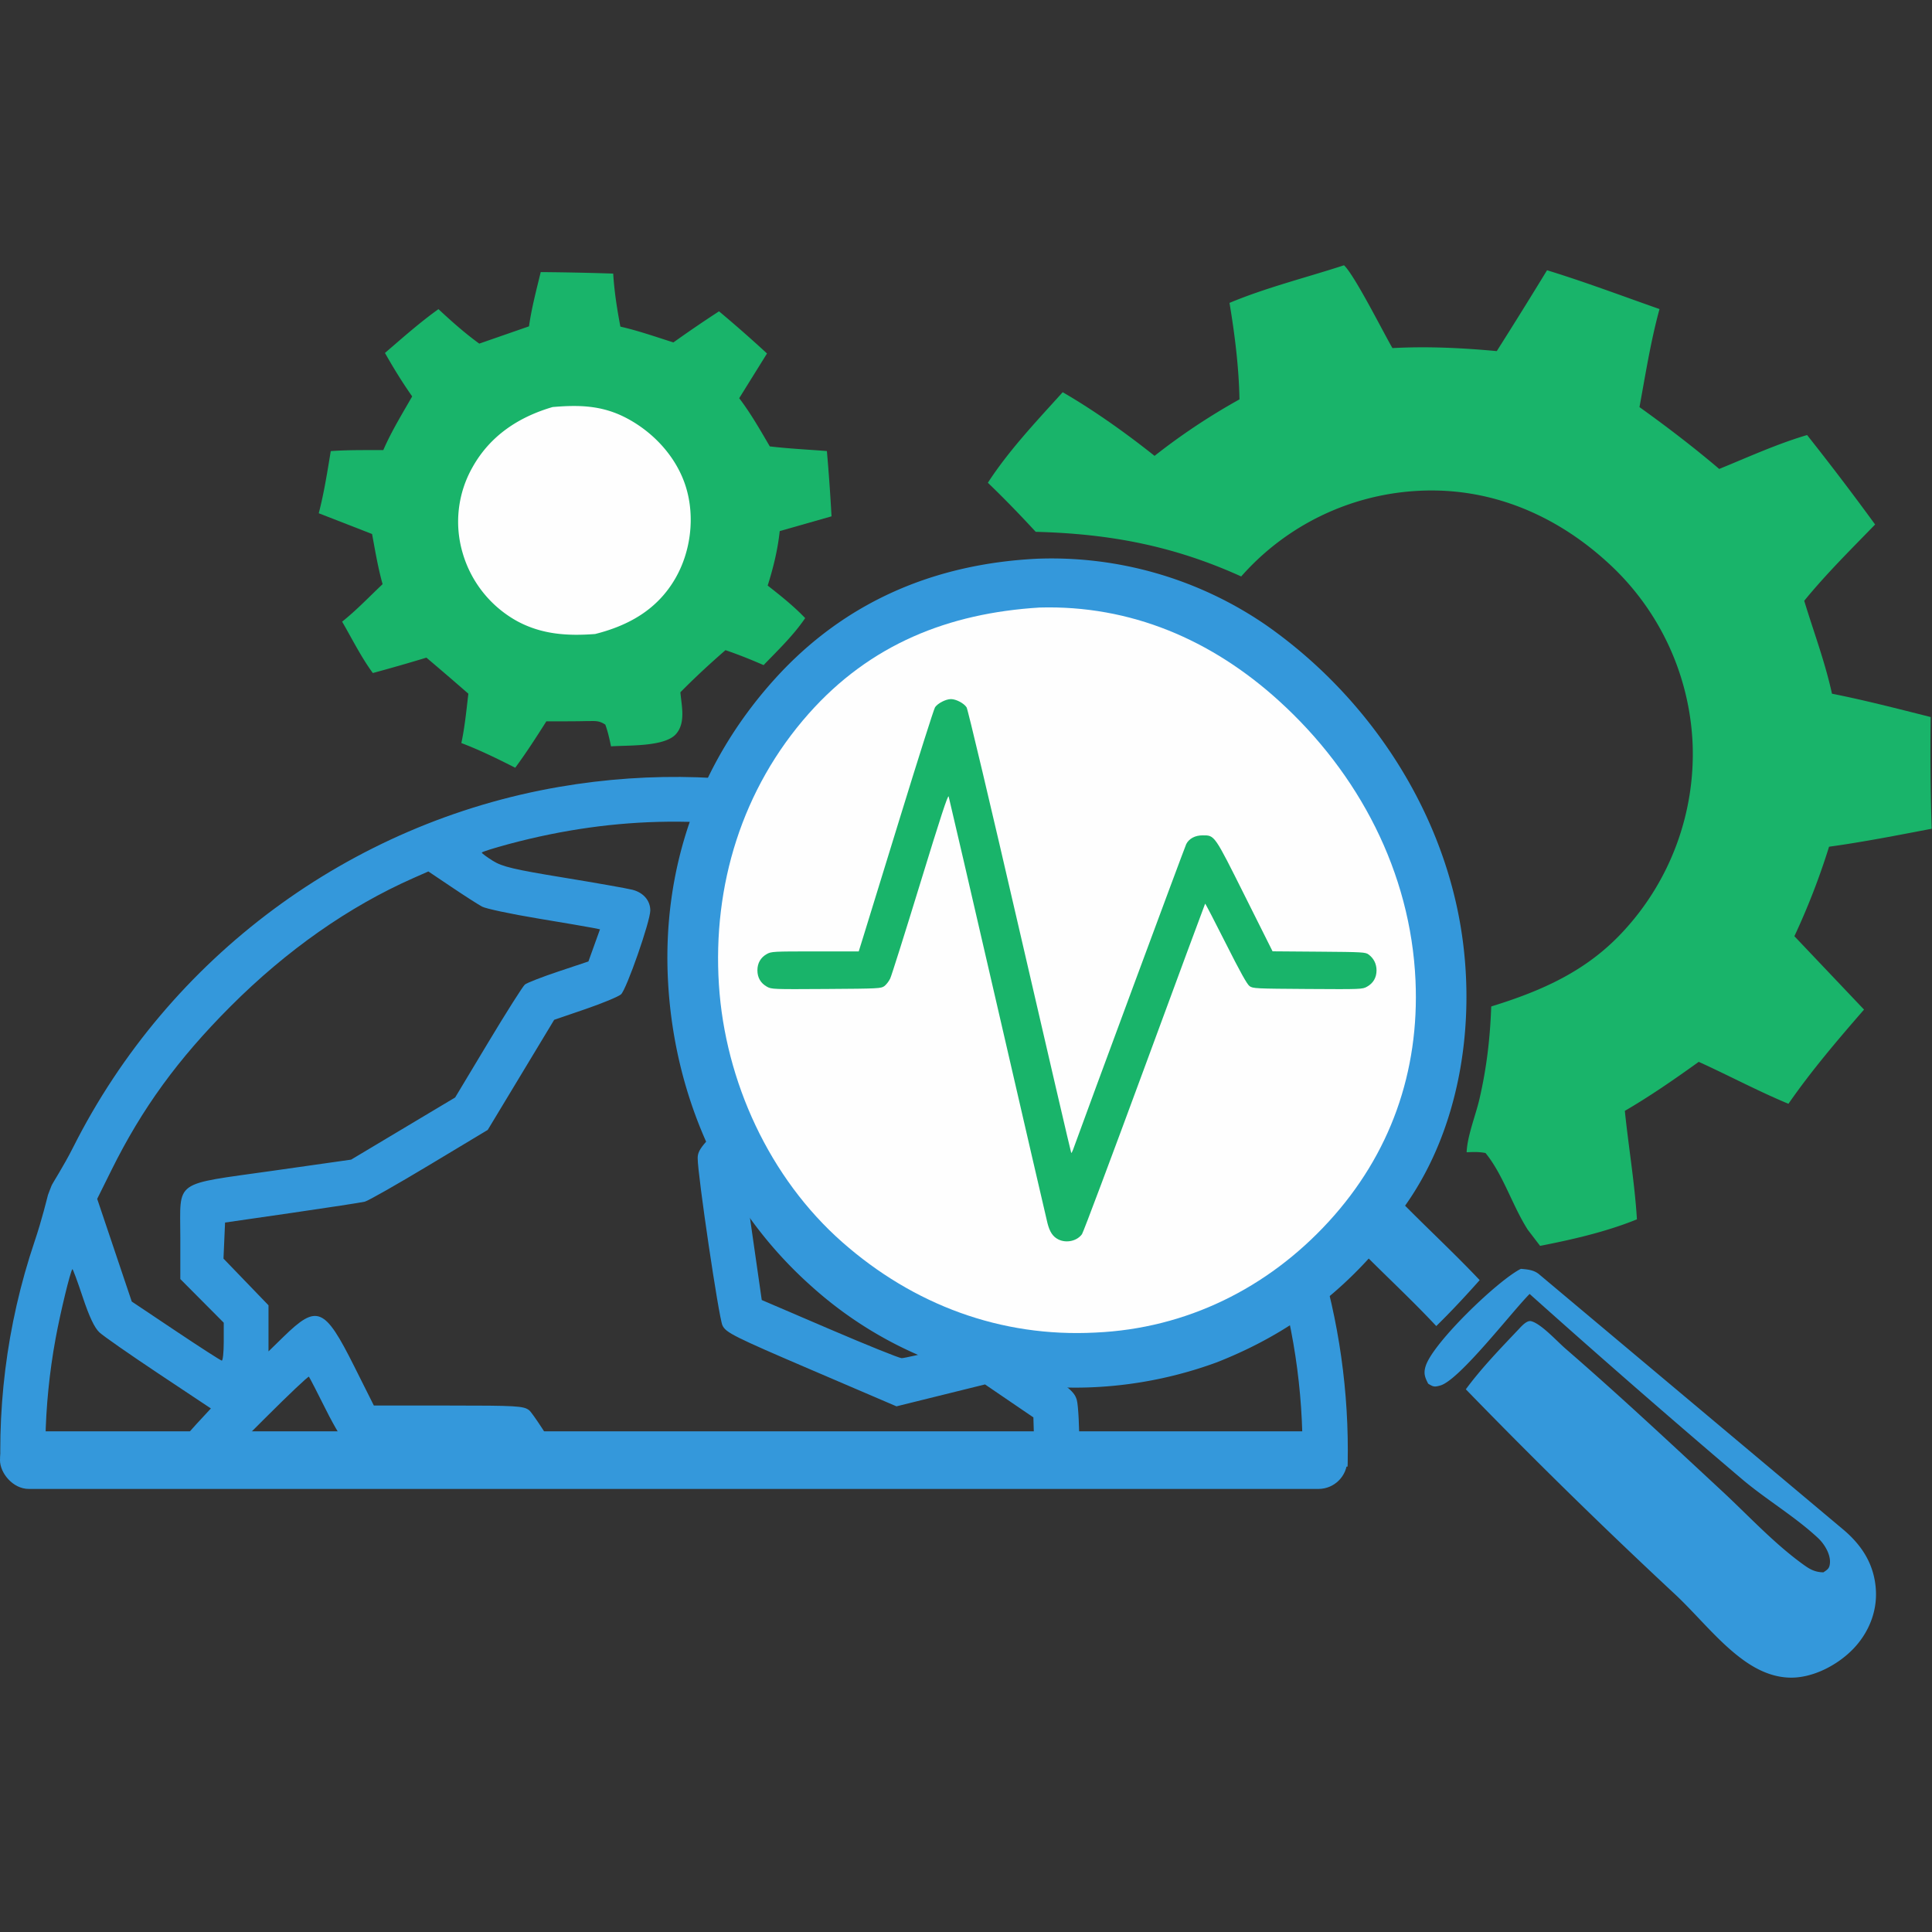 <?xml version="1.0" encoding="UTF-8" standalone="no"?>
<svg
   version="1.1"
   style="display:block"
   viewBox="0 0 2048 2048"
   width="1024"
   height="1024"
   id="svg39"
   sodipodi:docname="replicate-prediction-eajt4ncve5rm80cn6df9tcgjnc.svg"
   xml:space="preserve"
   xmlns:inkscape="http://www.inkscape.org/namespaces/inkscape"
   xmlns:sodipodi="http://sodipodi.sourceforge.net/DTD/sodipodi-0.dtd"
   xmlns="http://www.w3.org/2000/svg"
   xmlns:svg="http://www.w3.org/2000/svg"><rect x="0" y="0" width="2048" height="2048" fill="#333333" stroke="none"/><defs
     id="defs39"><clipPath
       clipPathUnits="userSpaceOnUse"
       id="clipPath123"><path
         id="path124"
         style="fill:#ff0000;fill-opacity:1;fill-rule:nonzero;stroke:none;stroke-width:2"
         d="M 624.059,832.109 V 1124.918 c 1.079,0.274 2.194,0.611 3.352,1.035 2.123,0.778 4.211,1.646 6.316,2.473 3.578,1.363 7.053,2.974 10.594,4.426 3.062,1.238 6.11,2.538 9.09,3.965 0.363,0.189 0.726,0.377 1.09,0.566 15.574,8.116 14.128,21.715 4.254,24.805 -0.432,2.947 -5.138,6.634 -9.664,10.035 0.8,2.916 1.498,5.87 2.641,8.668 1.238,2.856 2.663,5.628 3.969,8.453 1.805,3.841 3.406,7.772 5.004,11.703 0.587,1.463 1.085,2.96 1.637,4.438 2.52,1.154 5.12,2.554 7.797,4.246 3.521,2.226 7.392,4.192 10.484,7.027 1.951,1.789 3.771,3.717 5.656,5.574 0.742,0.853 1.408,1.761 2.109,2.645 11.996,0.969 24,1.813 36,2.734 6.647,0.485 13.298,0.917 19.945,1.399 -3.982,-2.409 -7.686,-5.21 -11.41,-8.024 -8.887,-6.467 -18.043,-12.554 -26.953,-18.988 -5.132,-3.786 -10.164,-7.693 -15.145,-11.676 -17.838,-14.263 -20.855,-30.211 -15.145,-40.289 -2.794,-7.169 3.112,-15.736 17.879,-15.59 3.002,0.03 5.99,0.366 8.984,0.559 4.308,0.262 8.631,0.174 12.945,0.133 2.531,-0.031 5.063,-0.056 7.594,-0.078 0.758,-0.01 1.515,-0.016 2.273,-0.016 22.163,-0.127 24.605,19.788 7.238,24.188 1.029,0.776 2.045,1.571 3.086,2.332 8.865,6.344 17.91,12.431 26.734,18.832 3.068,2.021 5.794,4.592 8.914,6.539 0.179,0.112 -0.416,-0.273 -0.406,-0.484 0.022,-0.479 0.837,0.577 0.242,-0.125 3.027,0.468 6.107,0.568 9.16,0.812 5.622,0.42 11.228,0.89 16.797,1.785 5.159,1.077 11.285,2.541 15.543,5.812 1.908,1.466 3.65,3.133 5.477,4.699 5.433,5.887 7.432,13.309 8.195,21.027 0.114,1.462 0.13,1.708 0.191,2.863 0.048,0.12 0.056,0.15 0.168,0.344 0.135,0.414 0.271,0.828 0.406,1.242 0.363,1.111 0.579,2.144 0.871,3.219 4.983,-1.867 10.891,-3.143 17.793,-3.539 3.252,-0.186 6.565,0.29 9.805,-0.066 0.657,-0.08 1.316,-0.137 1.977,-0.191 3.584,-1.473 7.093,-3.13 10.453,-5.062 0.813,-0.485 1.626,-0.968 2.438,-1.457 2.459,-1.482 5.317,-2.87 7.48,-4.801 0.196,-0.175 -0.457,0.265 -0.684,0.398 0.175,-0.477 0.012,0.022 -0.723,0.594 -0.048,0.037 0.122,-0.158 0.062,-0.168 -0.077,-0.012 -0.199,0.224 -0.18,0.148 0.099,-0.381 0.715,-1.217 -0.07,-0.074 1.093,-3.698 2.029,-7.444 3.047,-11.164 0.92,-2.875 1.337,-5.865 1.691,-8.852 0.125,-1.165 0.252,-2.331 0.379,-3.496 0.461,-4.239 1.255,-8.066 2.309,-11.504 -3.796,-2.602 -7.525,-5.296 -11.023,-8.285 -3.067,-2.671 -6.055,-5.418 -8.812,-8.41 -1.176,-1.276 -2.174,-2.549 -3.023,-3.809 -2.249,-0.485 -4.478,-1.05 -6.652,-1.82 -1.435,-0.469 -2.875,-0.927 -4.301,-1.422 -0.147,-0.016 -0.294,-0.028 -0.582,-0.059 -1.225,-0.139 -2.448,-0.347 -3.68,-0.395 -1.829,-0.098 -3.656,-0.223 -5.473,-0.457 -23.093,-2.974 -21.805,-25.016 -1.254,-25.168 1.37,-0.01 2.823,0.077 4.363,0.273 1.216,0.155 2.444,0.236 3.668,0.297 1.74,0.049 3.461,0.327 5.188,0.519 1.869,0.108 3.681,0.509 5.453,1.102 1.456,0.525 2.935,0.98 4.406,1.461 2.959,1.072 6.071,1.558 9.156,2.106 2.08,0.375 4.173,0.688 6.262,1.004 1.49,0.226 2.804,0.576 4.086,0.945 2.875,0.417 6.091,1.547 9.547,3.586 3.273,1.931 6.374,4.122 9.77,5.84 0.843,0.412 1.664,0.867 2.527,1.234 0.898,0.382 1.83,0.684 2.75,1.012 4.064,1.446 8.225,2.631 12.434,3.582 2.185,0.494 4.391,0.899 6.586,1.348 11.911,2.186 23.769,4.624 35.57,7.336 24.205,5.563 18.583,30.022 -5.621,24.453 -5.633,-1.296 -11.281,-2.519 -16.941,-3.688 19.876,10.389 11.378,30.249 -8.016,23.645 -0.578,3.671 -1.305,7.316 -2.371,10.883 -1.487,5.421 -2.762,10.912 -4.715,16.191 -2.742,6.413 -5.773,11.978 -10.586,16.891 3.268,0.634 6.569,1.288 9.172,1.906 1.797,0.426 3.536,1.062 5.305,1.594 1.298,0.493 12.87,4.334 13.629,6.672 3.555,10.947 6.371,22.474 6.121,33.98 -0.109,5.036 -13.208,11.21 -17.453,12.539 -9.362,2.753 -18.976,4.637 -28.699,5.535 -7.936,0.685 -15.894,1.035 -23.832,1.703 -1.457,0.123 -2.91,0.28 -4.363,0.441 2.832,2.339 5.754,4.591 8.059,7.43 1.817,2.238 3.172,5.008 3.625,7.856 2.064,12.96 -0.038,19.987 -8.145,29.203 -2.477,2.483 -5.044,4.796 -7.75,6.891 2.02,1.065 3.998,2.217 5.969,3.406 2.343,1.908 4.231,3.421 6.902,5.496 1.578,1.218 2.988,2.382 4.352,3.25 3.523,0.292 7.066,0.298 10.598,0.231 9.606,-0.185 19.169,-1.164 28.707,-2.246 17.281,-2.158 34.569,-4.25 51.875,-6.199 8.292,-0.969 16.604,-1.813 24.945,-2.113 5.311,-3.848 10.591,-7.735 15.848,-11.656 4.12,-3.235 8.642,-5.925 12.738,-9.184 0.774,-0.746 1.702,-1.315 2.535,-1.992 -0.121,0.073 -0.261,0.213 -0.328,0.152 -0.234,-0.213 0.427,-0.474 0.602,-0.738 0.491,-0.746 0.897,-1.543 1.387,-2.289 3.376,-6.076 6.695,-12.165 10.52,-17.973 3.677,-6.449 9.074,-11.348 14.84,-15.875 6.386,-4.86 13.059,-9.322 19.836,-13.613 6.059,-3.691 12.677,-6.041 19.434,-7.973 0.023,-0.023 0.044,-0.047 0.066,-0.07 -0.327,-1.576 -0.594,-3.001 -0.75,-3.719 -0.311,-2.946 -0.27,-5.88 -0.039,-8.805 -1.672,-5.942 -0.647,-11.905 2.793,-16.734 0.01,-0.049 0.021,-0.099 0.031,-0.148 0.605,-3.013 1.254,-6.018 1.863,-9.031 -4.521,-5.72 -8.973,-11.486 -13.188,-17.438 -4.834,-6.697 -8.876,-13.927 -13.602,-20.695 -0.608,-0.828 -1.211,-1.654 -1.82,-2.481 -6.494,-8.801 -9.585,-17.103 -10.164,-24.281 -0.753,0.043 -1.504,0.136 -2.258,0.164 -22.294,0.84 -24.519,-18.761 -6.781,-23.93 -19.024,-7.588 -15.823,-23.568 2.512,-23.82 1.963,-0.027 4.099,0.128 6.398,0.492 0.984,0.156 1.896,0.782 2.898,0.816 1.567,0.297 3.142,0.484 4.73,0.613 1.71,0.134 3.422,0.2 5.137,0.254 1.388,0.041 2.779,0.045 4.168,0.055 2.229,-0.052 4.452,0.096 6.676,0.231 2.274,0.109 4.547,0.223 6.816,0.406 13.923,1.123 19.368,9.538 17.066,16.324 9.038,-0.475 18.085,-0.762 27.133,-0.977 -14.021,-7.189 -11.019,-22.644 5.149,-22.801 1.92,-0.018 4.024,0.176 6.309,0.629 1.067,0.211 2.118,0.502 3.18,0.742 1.032,-0.295 2.11,-0.562 3.277,-0.766 4.965,-0.866 10.066,-0.687 15.09,-0.723 9.104,0.027 18.19,-0.635 27.277,-1.094 1.543,-0.087 3.089,-0.136 4.633,-0.195 V 832.109 Z m 541.719,345.398 c -3.396,0.02 -6.792,-0.01 -10.188,0.066 -13.159,0.218 -26.318,0.568 -39.465,1.195 0.414,0.57 0.834,1.137 1.242,1.711 4.588,6.692 8.719,13.684 13.355,20.344 3.119,4.489 6.48,8.794 9.84,13.102 6.9,-9.217 13.766,-18.467 19.895,-28.215 1.28,-2.015 3.218,-5.216 5.32,-8.203 z m -541.719,3.922 v 38.062 c 0.545,-6.994 4.319,-12.754 10.5,-15.801 -0.551,-1.279 -1.047,-2.583 -1.641,-3.844 -1.538,-3.346 -3.269,-6.604 -4.633,-10.027 -0.923,-2.492 -1.584,-5.066 -2.316,-7.617 -0.682,-0.22 -1.312,-0.486 -1.91,-0.773 z m 0,41.332 v 188.609 h 223.48 c -0.792,-0.613 -1.529,-1.165 -2.293,-1.793 -0.297,-0.138 -0.619,-0.313 -0.84,-0.402 -2.549,-1.018 -5.288,-1.501 -7.945,-2.145 -0.885,-0.395 -0.214,-0.14 -2.219,-0.266 -2.922,-0.185 -5.852,-0.084 -8.777,-0.176 -4.851,-0.107 -9.727,-0.208 -14.516,-1.066 -4.823,-1.023 -9.515,-2.451 -13.973,-4.594 -6.397,-2.837 -12.706,-5.891 -18.672,-9.566 -9.345,-5.543 -18.621,-11.239 -27.164,-17.984 -6.814,-5.197 -13.678,-10.372 -19.711,-16.488 -0.325,-0.327 -0.635,-0.667 -0.957,-0.996 -1.073,-0.202 -2.169,-0.328 -3.195,-0.695 -2.891,-1.035 -5.672,-2.353 -8.508,-3.531 -5.503,-5.788 -8.876,-8.677 -10.52,-11.418 -0.212,-0.054 -0.406,-0.157 -0.621,-0.203 -4.291,-1.169 -8.613,-2.269 -12.781,-3.832 -5.193,-2.295 -10.269,-4.897 -14.539,-8.719 -4.193,-3.917 -7.995,-8.226 -10.539,-13.43 -2.417,-4.5 -5.055,-8.896 -6.828,-13.715 -2.718,-7.576 -4.564,-15.356 -5.461,-23.367 -0.149,-1.001 -0.747,-5.05 -0.941,-6.32 -0.818,-0.448 -1.338,-0.837 -1.293,-1.094 0.186,-1.063 0.293,-1.855 0.465,-2.871 -1.947,-3.659 -4.041,-7.272 -6.531,-10.582 0.4,0.227 1.426,1.084 1.199,0.684 -0.506,-0.895 -4.1,-2.805 -5.141,-3.508 -14.21,-9.601 -20.572,-20.905 -21.18,-30.531 z m 234.988,1.52 c 0.2,-0.03 -0.4,0.025 -0.602,0.035 -0.02,10e-4 -0.039,0 -0.059,-0.012 -0.121,0.026 -0.242,0.052 -0.363,0.078 0.342,-0.032 0.684,-0.052 1.023,-0.102 z m 245.645,24.594 c -0.025,-0.01 -0.066,0.016 -0.094,0.012 0.536,1.496 0.644,0.179 0.094,-0.012 z m 98.801,28.039 c -0.746,0.675 -1.479,1.371 -2.242,2.012 -6.79,5.511 -13.976,10.481 -21.895,14.258 -6.59,2.992 -13.376,5.683 -20.637,6.481 -1.345,0.12 -2.689,0.2 -4.031,0.25 0.326,5.343 -0.658,10.66 -3.711,15.547 -1.985,3.178 -5.136,5.462 -7.703,8.191 -1.456,0.859 -2.852,1.825 -4.367,2.574 -4.362,2.157 -9.072,3.327 -13.789,4.441 -0.188,0.196 -0.379,0.39 -0.566,0.586 -7.997,8.362 -16.06,16.66 -24.148,24.934 -3.559,3.652 -7.303,7.107 -11.148,10.453 -7.014,6.103 -13.869,9.728 -20.137,11.379 -2.4,2.734 -5.034,5.248 -8.07,7.375 -4.456,3.473 -9.185,6.556 -13.715,9.93 -6.448,4.81 -12.902,9.616 -19.441,14.301 -0.818,0.589 -1.69,1.152 -2.531,1.742 h 178.133 z m -294.363,22.801 c 0.608,1.203 1.287,0.849 1.691,0.496 -0.563,-0.169 -1.13,-0.321 -1.691,-0.496 z m -69.383,23.77 c -0.026,-0.01 -0.106,-7e-4 -0.254,0.012 -0.13,0.178 -0.24,0.336 -0.363,0.508 0.365,-0.298 0.675,-0.505 0.617,-0.519 z" /></clipPath></defs><sodipodi:namedview
     id="namedview39"
     pagecolor="#ffffff"
     bordercolor="#000000"
     borderopacity="0.25"
     inkscape:showpageshadow="2"
     inkscape:pageopacity="0.0"
     inkscape:pagecheckerboard="0"
     inkscape:deskcolor="#d1d1d1"
     showgrid="false" /><g
     id="g125"
     transform="matrix(1.104,0,0,1.104,-83.31,-90.661)"><path
       style="display:block;fill:#3498db;fill-opacity:1;stroke-width:0.566"
       d="m 887.71,1410.234 c -5.916,-0.523 -17.641,-2.215 -26.056,-3.759 C 772.1,1390.037 696.539,1333.56 655.552,1252.426 620.421,1182.88 614.442,1104.083 638.815,1031.84 c 3.186,-9.444 5.34,-18.477 5.74,-19.954 0.177,-0.654 1.119,-2.798 1.521,-3.963 0.353,-1.023 5.069,-8.121 9.34,-16.604 41.156,-81.74 119.039,-139.475 209,-154.931 79.6,-13.676 159.154,5.664 224.722,54.629 13.971,10.433 44.82,41.283 55.254,55.254 78.799,105.517 78.799,245.258 0,350.775 -4.459,5.97 -16.272,19.021 -26.253,29.001 -26.014,26.014 -45.259,39.873 -77.019,55.467 -20.476,10.053 -34.4,15.273 -54.182,20.313 -33.819,8.616 -66.006,11.342 -99.228,8.405 z m 48.684,-19.152 c 72.372,-6.447 138.581,-40.896 184.696,-96.099 l 8.901,-10.656 -11.319,-11.634 -11.319,-11.634 v -19.891 -19.89 l -18.964,-37.638 -18.964,-37.638 -0.566,-19.247 -0.566,-19.247 -10.401,-7.087 -10.401,-7.087 -19.035,4.71 -19.035,4.71 -36.65,-15.705 c -33.237,-14.242 -36.794,-16.024 -38.194,-19.135 -1.588,-3.529 -10.636,-64.596 -10.636,-71.786 0,-3.678 1.481,-5.503 17.306,-21.328 l 17.306,-17.306 h 31.851 c 17.518,0 32.693,0.323 33.721,0.718 1.028,0.395 5.983,6.891 11.011,14.435 5.027,7.545 9.318,13.925 9.534,14.179 0.216,0.254 11.989,2.411 26.16,4.793 l 25.767,4.332 22.644,-7.482 c 12.454,-4.115 23.017,-7.818 23.474,-8.228 1.143,-1.027 -10.264,-17.938 -19.735,-29.257 -4.298,-5.137 -8.031,-9.34 -8.296,-9.34 -0.264,0 -5.892,3.566 -12.505,7.925 -6.614,4.359 -12.613,7.927 -13.332,7.929 -5.234,0.014 -55.162,-11.134 -65.656,-14.66 l -13.034,-4.379 -17.351,4.395 c -9.543,2.417 -18.879,4.408 -20.746,4.423 -1.867,0.015 -10.396,-2.306 -18.953,-5.158 -15.924,-5.307 -20.109,-8.032 -20.109,-13.094 0,-2.866 21.296,-45.268 23.626,-47.041 1.302,-0.991 7.612,-1.417 21.359,-1.442 l 19.511,-0.035 8.51,-4.211 c 4.681,-2.316 8.51,-4.539 8.51,-4.94 0,-1.124 -21.874,-8.513 -34.531,-11.665 -46.273,-11.523 -90.996,-11.102 -137.272,1.293 -6.38,1.709 -11.602,3.362 -11.603,3.673 0,0.311 2.162,1.915 4.808,3.564 3.998,2.492 9.106,3.701 30.284,7.167 14.011,2.293 27.366,4.652 29.678,5.243 4.724,1.207 7.684,4.636 7.684,8.902 0,4.667 -10.279,34.097 -12.605,36.088 -1.178,1.009 -8.122,3.881 -15.431,6.382 l -13.289,4.548 -14.287,23.673 -14.287,23.673 -25.118,15.098 c -13.815,8.304 -26.299,15.394 -27.743,15.757 -1.444,0.362 -15.554,2.53 -31.356,4.818 l -28.731,4.159 -0.337,7.753 -0.337,7.753 9.678,10.039 9.678,10.039 v 9.91 9.91 l 6.51,-6.346 c 14.394,-14.031 17.602,-12.682 30.349,12.77 l 8.442,16.856 h 32.134 c 29.316,0 32.356,0.18 34.664,2.048 1.391,1.126 8.482,11.953 15.758,24.059 l 13.229,22.011 18.784,0.566 c 21.504,0.648 23.542,1.43 23.542,9.03 0,4.729 -8.444,47.777 -10.232,52.165 -0.647,1.588 -9.309,11.007 -19.248,20.932 l -18.071,18.045 -0.016,13.033 c -0.01,8.134 -0.549,14.097 -1.433,15.864 -0.779,1.557 -9.305,8.796 -18.947,16.087 l -17.531,13.256 -0.566,23.734 c -0.553,23.191 -0.629,23.801 -3.311,26.653 -1.571,1.67 -3.992,2.918 -5.66,2.918 -5.059,0 -34.363,-10.347 -36.684,-12.952 -1.183,-1.328 -6.539,-13.095 -11.903,-26.149 l -9.753,-23.735 -0.357,-46.591 -0.357,-46.591 -2.501,-0.59 c -1.375,-0.325 -10.652,-2.2 -20.615,-4.168 -9.963,-1.968 -19.266,-4.315 -20.673,-5.215 -1.506,-0.963 -6.841,-10.119 -12.974,-22.265 l -10.416,-20.629 -0.444,-14.493 c -0.595,-19.395 -0.202,-20.964 7.262,-29.025 l 6.245,-6.745 -22.428,-14.919 c -12.335,-8.205 -23.814,-16.209 -25.507,-17.787 -2.12,-1.974 -4.362,-6.717 -7.193,-15.214 -2.263,-6.79 -4.258,-12.187 -4.434,-11.992 -0.883,0.976 -5.195,18.794 -7.21,29.791 -10.697,58.384 -1.898,117.707 25.385,171.141 26.706,52.305 69.442,94.218 122.204,119.852 19.641,9.543 34.142,14.83 53.884,19.649 29.349,7.163 58.327,9.459 87.072,6.898 z m -118.878,-69.943 c 0,-13.698 0.407,-19.587 1.452,-21.017 0.799,-1.093 9.333,-7.941 18.964,-15.218 l 17.511,-13.231 0.566,-14.428 0.566,-14.428 19.383,-19.538 19.383,-19.537 2.978,-15.284 c 1.638,-8.406 2.978,-15.921 2.978,-16.7 0,-1.049 -3.326,-1.415 -12.852,-1.415 -7.068,0 -14.46,-0.561 -16.426,-1.246 -3.04,-1.06 -5.647,-4.7 -17.43,-24.342 l -13.856,-23.096 h -32.302 c -27.6,0 -32.674,-0.26 -34.855,-1.788 -1.404,-0.983 -5.651,-7.989 -9.438,-15.568 -3.787,-7.579 -7.101,-14.01 -7.364,-14.292 -0.263,-0.282 -8.611,7.609 -18.552,17.535 l -18.074,18.048 v 11.067 11.067 l 8.064,16.118 c 4.435,8.865 8.479,16.383 8.986,16.707 0.507,0.324 10.999,2.576 23.316,5.005 18.228,3.595 22.875,4.897 24.979,7.002 l 2.585,2.585 v 49.298 49.298 l 8.533,21.329 8.533,21.329 5.336,1.776 c 2.935,0.977 5.718,1.824 6.185,1.884 0.467,0.06 0.849,-8.456 0.849,-18.922 z m 332.508,-68.409 c 10.449,-18.083 20.759,-44.226 26.241,-66.536 14.283,-58.13 8.747,-119.967 -15.61,-174.378 -3.18,-7.104 -6.178,-13.312 -6.662,-13.796 -0.484,-0.484 -13.292,3.261 -28.462,8.323 l -27.582,9.203 -31.1,-5.182 c -26.128,-4.354 -31.521,-5.578 -33.736,-7.658 -1.45,-1.362 -6.1,-7.752 -10.334,-14.2 l -7.699,-11.724 -24.362,-0.02 -24.362,-0.02 -11.526,11.605 -11.526,11.605 4.091,28.541 4.091,28.541 29.156,12.5 c 16.036,6.875 29.988,12.5 31.006,12.5 1.017,0 8.93,-1.783 17.585,-3.963 8.654,-2.179 17.52,-3.963 19.7,-3.963 3.126,0 7.453,2.323 20.444,10.974 14.476,9.64 16.615,11.463 17.598,15.001 0.615,2.215 1.122,12.055 1.125,21.866 l 0.01,17.838 18.943,37.638 18.943,37.638 0.38,19.247 0.38,19.247 7,7.125 c 8.121,8.267 6.418,9.099 16.271,-7.954 z M 720.148,1074.981 v -8.185 l -9.34,-9.388 -9.34,-9.388 v -18.063 c 0,-24.855 -3.476,-22.354 39.557,-28.469 l 33.896,-4.817 22.367,-13.366 22.367,-13.366 14.179,-23.602 c 7.798,-12.981 14.908,-24.207 15.799,-24.947 0.891,-0.739 7.403,-3.277 14.471,-5.638 l 12.851,-4.294 2.486,-6.907 2.486,-6.907 -3.052,-0.623 c -1.679,-0.343 -12.412,-2.179 -23.851,-4.08 -11.439,-1.902 -22.138,-4.176 -23.776,-5.055 -1.638,-0.878 -7.508,-4.642 -13.046,-8.364 l -10.069,-6.767 -6.348,2.801 c -27.875,12.301 -54.62,31.07 -78.807,55.303 -22.574,22.618 -37.923,43.724 -51.07,70.226 l -6.178,12.454 7.43,22.077 7.43,22.077 18.929,12.661 c 10.411,6.964 19.311,12.695 19.778,12.737 0.467,0.042 0.849,-3.607 0.849,-8.109 z M 1093.404,932.453 c 3.935,-2.564 7.155,-5.051 7.155,-5.526 0,-1.352 -18.377,-16.803 -29.241,-24.585 -5.401,-3.869 -14.994,-10.122 -21.318,-13.897 l -11.499,-6.863 -18.339,9.086 -18.339,9.086 h -16.854 -16.854 l -5.741,11.441 c -3.158,6.292 -5.582,11.569 -5.388,11.726 0.194,0.157 3.665,1.394 7.712,2.749 l 7.359,2.463 19.536,-4.818 19.536,-4.818 16.167,5.346 c 14.436,4.774 48.993,12.865 56.201,13.16 1.513,0.062 5.971,-1.985 9.906,-4.549 z"
       id="path39"
       sodipodi:nodetypes="ssssssssscscssscscccccccccccccsssscssssscssssscscsssssccsssscsssssscccssscccccccsscssscsssscssscssssscccsssscsscssssssssccssscccccscssscssssscccsssscccccscscsssscssscccccccssssssccccccsccscccsscccssscccsssscssscccscssssscccccssscccsss"
       clip-path="url(#clipPath123)"
       transform="matrix(2.233,0,0,2.233,-1317.789,-1029.991)" /><path
       fill="rgb(32,63,118)"
       d="m 1535.79,1300.434 c 6.251,0.558 12.346,0.982 17.392,5.157 l 292.486,245.469 c 18.039,15.338 29.626,33.734 30.988,57.979 1.183,20.941 -7.077,40.878 -21.433,55.97 -14.891,15.628 -38.69,28.286 -60.681,27.951 -16.409,-0.223 -31.256,-6.988 -44.405,-16.364 -23.866,-16.99 -44.16,-42.731 -65.57,-62.958 a 5526.856,5526.856 0 0 1 -201.644,-197.536 c 15.315,-20.763 33.265,-39.203 50.969,-57.912 0.67,-0.692 1.295,-1.429 1.987,-2.121 2.21,-2.21 6.251,-6.207 9.689,-5.38 9.555,2.3 24.871,19.312 33.109,26.433 50.991,44.16 100.576,90.552 150.005,136.476 24.692,22.906 49.116,49.362 76.219,69.276 7.144,5.269 12.234,8.841 21.366,8.975 3.952,-2.679 5.872,-3.661 6.273,-8.975 0.67,-8.484 -5.403,-18.307 -11.364,-23.888 -22.147,-20.696 -49.764,-36.904 -73.071,-56.617 a 10568.735,10568.735 0 0 1 -203.944,-177.823 c -17.012,17.101 -67.378,82.671 -85.707,87.895 -5.872,1.675 -6.809,1.206 -11.654,-1.697 -3.237,-6.207 -4.621,-10.002 -2.456,-16.9 7.01,-22.415 69.589,-82.604 91.445,-93.41 z"
       id="path21"
       style="fill:#3498db;fill-opacity:1;stroke-width:2.233" /><path
       fill="rgb(32,63,118)"
       d="m 594.661,343.384 a 2674.305,2674.305 0 0 1 69.577,1.44 c 1.087,17.338 3.673,33.854 6.908,50.92 17.208,3.896 34.089,9.854 50.911,15.168 a 1191.987,1191.987 0 0 1 43.798,-29.86 1255.914,1255.914 0 0 1 46.071,40.483 l -26.692,42.921 c 11.118,14.632 20.122,30.45 29.378,46.283 18.124,2.168 36.607,3.023 54.814,4.472 a 1903.872,1903.872 0 0 1 4.445,62.688 l -49.735,14.168 c -1.902,17.896 -6.146,35.192 -11.556,52.311 12.65,9.915 24.864,19.604 35.995,31.233 -11.056,16.425 -26.237,30.916 -39.911,45.135 -12.107,-5.264 -24.107,-10.111 -36.612,-14.358 -14.967,13.038 -29.358,26.306 -43.289,40.449 1.123,12.922 5.213,28.992 -3.983,39.847 -10.77,12.712 -46.203,10.873 -62.621,12.085 -1.498,-7.151 -2.976,-14 -5.485,-20.872 -6.39,-4.195 -9.783,-3.326 -17.305,-3.422 -13.085,0.344 -26.21,0.214 -39.302,0.263 -9.618,15.146 -19.24,30.122 -29.896,44.562 -17.034,-8.629 -33.834,-16.929 -51.724,-23.712 3.344,-15.581 4.842,-31.568 6.729,-47.381 a 3573.576,3573.576 0 0 0 -40.275,-34.634 1758.966,1758.966 0 0 1 -51.458,14.779 c -11.172,-15.186 -20.013,-32.999 -29.479,-49.333 13.668,-10.841 26.154,-24.009 38.858,-35.998 -4.434,-15.798 -7.117,-32.033 -10.102,-48.152 l -51.208,-19.934 c 5.117,-19.539 8.249,-39.764 11.542,-59.674 16.737,-1.23 33.667,-0.891 50.451,-0.987 7.72,-17.816 18.084,-34.701 27.717,-51.521 -9.504,-13.563 -17.99,-27.315 -26.13,-41.735 16.787,-14.418 33.345,-29.184 51.371,-42.057 12.65,11.779 25.179,22.939 39.175,33.104 l 47.761,-16.599 c 2.483,-17.592 7.066,-34.837 11.261,-52.083 z"
       id="path24"
       style="fill:#19b46a;fill-opacity:1;stroke-width:2.233" /><path
       fill="#fefefe"
       d="m 606.08,472.953 c 24.708,-2.121 46.54,-1.746 69.33,9.781 27.047,13.681 49.866,38.168 58.765,67.383 8.665,28.449 4.599,61.563 -10.216,87.286 -17.215,29.896 -44.642,45.312 -77.052,53.485 -26.391,1.998 -51.045,0.52 -74.86,-12.333 a 109.528,109.528 0 0 1 -52.487,-65.923 105.946,105.946 0 0 1 9.616,-81.91 c 16.925,-30.285 44.383,-48.263 76.905,-57.769 z"
       id="path25"
       style="stroke-width:2.233" /><path
       fill="rgb(73,172,125)"
       d="m 1365.96,336.83 c 10.314,9.834 37.06,63.208 46.504,79.512 33.779,-1.779 66.597,-0.192 100.174,2.9 a 5377.632,5377.632 0 0 0 48.268,-77.621 c 36.324,11.138 72.134,24.67 107.988,37.257 -8.461,30.802 -13.44,62.73 -19.245,94.133 26.344,18.885 51.885,38.389 76.576,59.386 27.706,-11.328 55.657,-24.085 84.368,-32.555 a 2615.12,2615.12 0 0 1 65.324,85.9 c -23.107,23.821 -47.107,47.515 -68.07,73.245 9.109,30.019 19.914,58.412 26.634,89.206 31.747,6.309 63.382,14.507 94.794,22.417 a 2293.454,2293.454 0 0 0 0.96,107.258 c -32.774,6.26 -65.481,12.699 -98.545,17.262 a 680.394,680.394 0 0 1 -33.287,85.915 l 66.865,70.47 c -25.384,29.188 -50.523,58.638 -72.58,90.447 -29.112,-12.096 -57.377,-27.233 -86.132,-40.278 -23.04,16.577 -46.415,32.767 -70.95,47.076 3.572,34.761 9.466,69.247 11.609,104.142 -29.157,11.899 -62.132,19.468 -92.986,25.473 l -11.743,-15.36 c -14.891,-23.196 -23.576,-52.867 -40.655,-73.779 -6.274,-1.235 -11.81,-1.043 -18.128,-0.71 0.625,-15.86 8.707,-35.518 12.346,-51.324 6.854,-29.622 10.203,-58.348 11.274,-88.692 48.714,-15.036 91.758,-34.024 126.898,-72.265 a 250.584,250.584 0 0 0 66.485,-179.082 249.644,249.644 0 0 0 -82.738,-175.994 c -50.277,-45.555 -112.833,-71.587 -181.35,-67.724 a 243.531,243.531 0 0 0 -169.383,82.178 c -64.967,-29.483 -126.452,-41.032 -197.291,-42.852 -14.936,-16.199 -30.05,-31.85 -45.946,-47.111 20.093,-31.086 47.084,-59.509 71.844,-86.936 29.894,17.267 61.217,39.594 88.208,61.112 a 613.317,613.317 0 0 1 81.533,-54.24 c -0.558,-30.655 -4.51,-62.422 -9.578,-92.642 35.252,-14.757 73.585,-24.248 109.953,-36.125 z"
       id="path31"
       style="fill:#19b46a;fill-opacity:1;stroke-width:2.233" /><path
       fill="rgb(32,63,118)"
       d="m 1071.241,618.6 a 363.613,363.613 0 0 1 219.482,63.478 c 96,66.959 167.062,172.002 186.931,287.845 15.561,90.639 0.938,193.879 -53.045,269.875 23.754,24 48.402,46.883 71.62,71.486 -13.507,15.181 -27.17,29.872 -41.682,44.093 -20.785,-22.259 -43.245,-43.334 -64.856,-64.833 -41.302,45.321 -88.967,77.269 -145.808,99.639 a 396.76,396.76 0 0 1 -112.52,23.598 378.337,378.337 0 0 1 -276.798,-96.647 C 770.429,1242.254 723.124,1137.074 716.931,1025.089 710.918,916.319 746.282,814.852 819.579,733.866 886.551,659.868 972.562,623.522 1071.241,618.6 Z"
       id="path32"
       style="fill:#3498db;fill-opacity:1;stroke-width:2.233" /><path
       fill="#fefefe"
       d="m 1073.518,665.468 c 87.583,-2.503 165.343,30.952 229.863,89.487 76.71,69.575 126.63,164.586 131.229,268.736 3.862,87.424 -24.134,166.807 -83.319,231.377 -58.672,64.007 -136.744,102.675 -223.925,106.56 -90.932,4.778 -174.831,-26.657 -243.015,-86.668 -70.102,-61.708 -112.625,-154.588 -118.598,-247.213 -6.155,-95.426 22.252,-188.3 86.237,-260.418 59.127,-66.644 134.145,-96.433 221.527,-101.862 z"
       id="path33"
       style="stroke-width:2.233" /><rect
       style="fill:#3498db;fill-opacity:1;stroke-width:4.353;stroke-linecap:round;stroke-linejoin:round;stroke-miterlimit:5.2;stroke-dasharray:none"
       id="rect39"
       width="1293.615"
       height="55.286"
       x="75.451"
       y="1456.477"
       ry="27.643" /><path
       style="fill:#19b46a;fill-opacity:1;stroke-width:0.606"
       d="m 1091.733,1272.226 c -5.31,-2.617 -8.358,-7.172 -10.526,-15.726 -0.988,-3.9 -22.533,-97.03 -47.878,-206.955 -25.345,-109.926 -46.487,-201.115 -46.983,-202.642 -0.669,-2.06 -7.742,19.541 -27.368,83.58 -14.556,47.497 -27.502,88.538 -28.768,91.203 -1.266,2.665 -3.793,5.935 -5.616,7.268 -3.175,2.321 -5.513,2.437 -55.774,2.763 -51.563,0.334 -52.539,0.296 -57.04,-2.234 -5.946,-3.342 -9.067,-8.735 -9.067,-15.67 0,-6.912 3.117,-12.326 9.001,-15.633 4.339,-2.439 6.13,-2.537 46.4,-2.537 h 41.886 l 4.244,-13.627 c 2.334,-7.495 18.371,-59.551 35.637,-115.681 17.266,-56.13 32.281,-103.409 33.366,-105.065 2.494,-3.806 10.391,-7.887 15.262,-7.887 4.952,0 12.448,3.934 15.043,7.893 1.22,1.861 22.459,91.442 51.035,215.252 26.92,116.636 49.166,212.286 49.437,212.555 0.27,0.27 1.04,-1.036 1.711,-2.902 12.83,-35.663 107.417,-291.053 108.752,-293.634 2.72,-5.26 8.505,-8.335 15.677,-8.335 11.722,0 10.96,-1.091 40.543,58.063 l 26.646,53.282 44.534,0.346 c 42.359,0.329 44.692,0.464 47.763,2.768 4.883,3.664 7.533,8.99 7.533,15.141 0,6.935 -3.121,12.328 -9.067,15.67 -4.501,2.53 -5.477,2.568 -57.04,2.234 -50.241,-0.326 -52.603,-0.443 -55.825,-2.763 -2.39,-1.721 -8.99,-13.594 -22.793,-41.002 -10.686,-21.219 -19.613,-38.389 -19.838,-38.156 -0.226,0.233 -26.404,71 -58.176,157.261 -31.772,86.261 -58.795,158.281 -60.051,160.045 -4.711,6.617 -14.941,8.93 -22.66,5.126 z"
       id="path125" /></g></svg>
